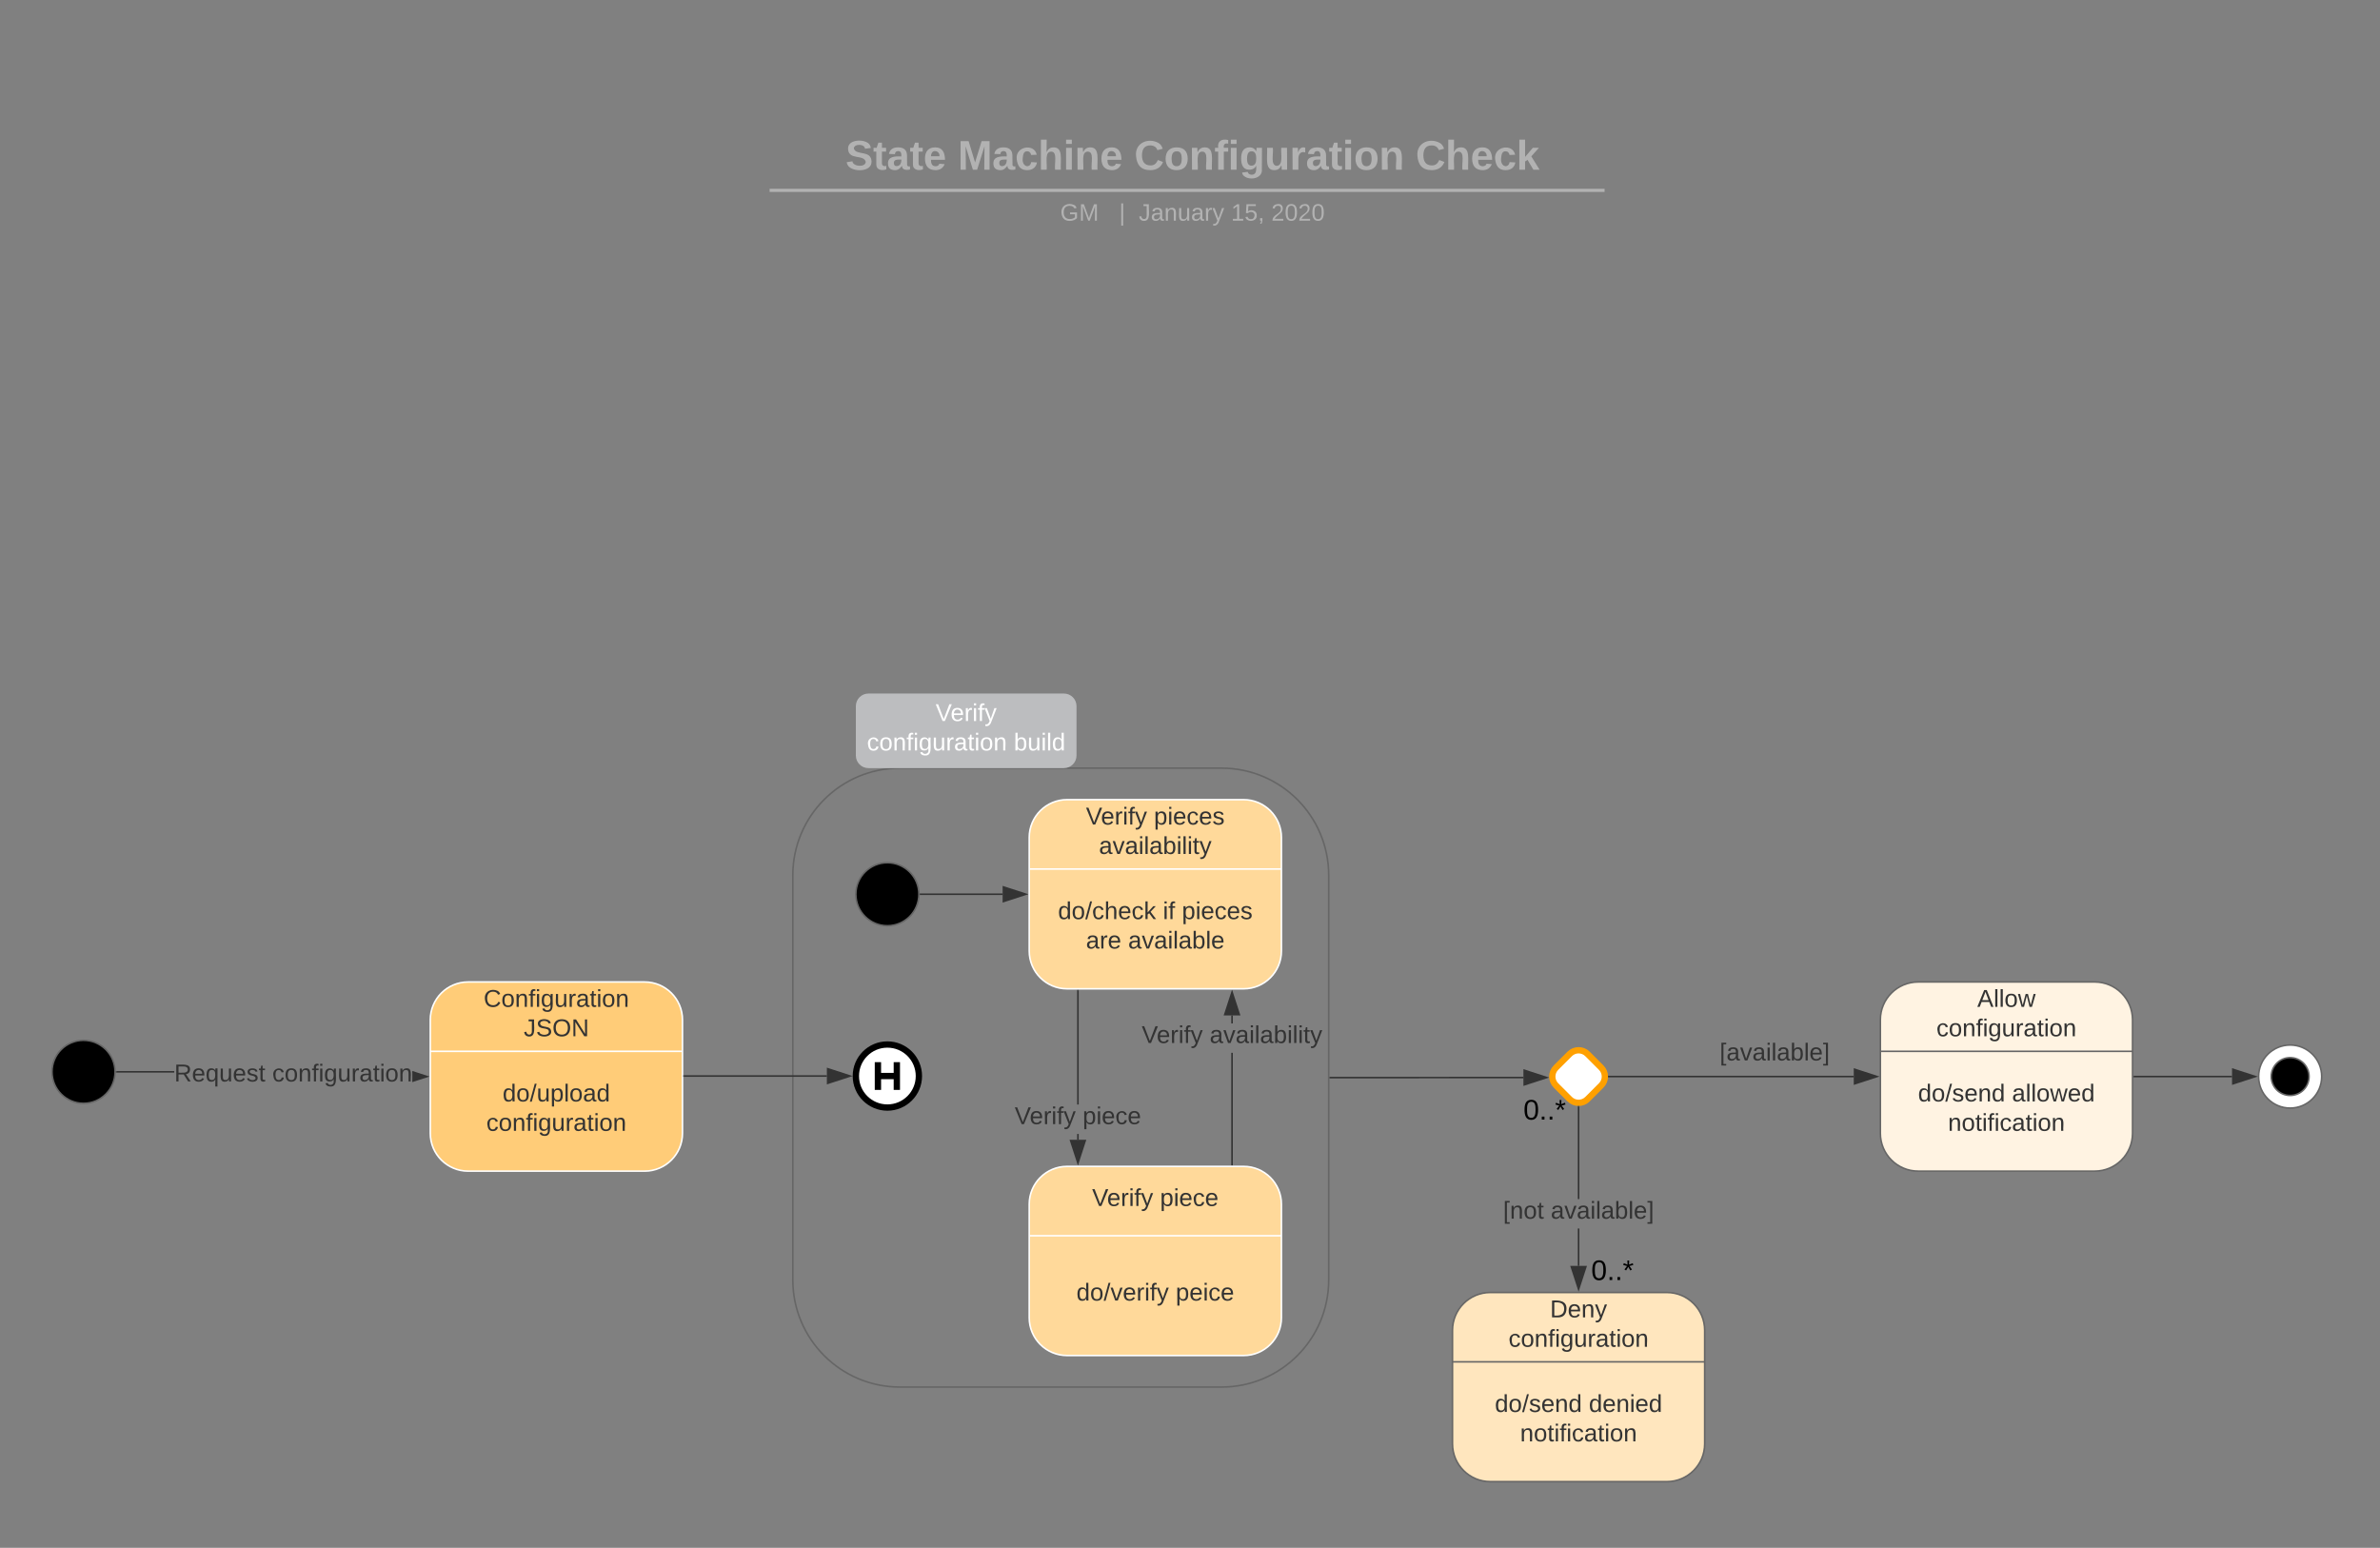 <svg xmlns="http://www.w3.org/2000/svg" xmlns:xlink="http://www.w3.org/1999/xlink" xmlns:lucid="lucid" width="1510" height="982"><rect width="100%" height="100%" fill="#808080" stroke="none"/><g transform="translate(-127 0)" lucid:page-tab-id="0_0"><path d="M424 623c-13.25 0-24 10.75-24 24v72c0 13.25 10.75 24 24 24h112c13.25 0 24-10.75 24-24v-72c0-13.25-10.75-24-24-24z" stroke="#fff" fill="#ffcc78"/><path d="M400 667h160" stroke="#fff" fill="none"/><use xlink:href="#a" transform="matrix(1,0,0,1,432,623) translate(1.852 15.778)"/><use xlink:href="#b" transform="matrix(1,0,0,1,432,623) translate(27.281 34.444)"/><use xlink:href="#c" transform="matrix(1,0,0,1,416,683) translate(29.886 15.778)"/><use xlink:href="#d" transform="matrix(1,0,0,1,416,683) translate(19.559 34.444)"/><path d="M710 567.33c0 11.05-8.95 20-20 20s-20-8.95-20-20c0-11.04 8.95-20 20-20s20 8.96 20 20z" stroke="#666"/><path d="M711 567.33h52.12" stroke="#333" fill="none"/><path d="M711 567.83h-.56l.06-.47-.02-.53h.53z" fill="#333"/><path d="M777.88 567.33l-14.26 4.64v-9.27z" stroke="#333" fill="#333"/><path d="M698 487.33c-37.56 0-68 30.45-68 68V812c0 37.56 30.44 68 68 68h204c37.56 0 68-30.44 68-68V555.33c0-37.55-30.44-68-68-68z" stroke="#666" fill-opacity="0"/><path d="M670 448c0-4.42 3.58-8 8-8h124c4.42 0 8 3.58 8 8v31.33c0 4.42-3.58 8-8 8H678c-4.42 0-8-3.58-8-8z" stroke="#000" stroke-opacity="0" fill="#bcbdbf"/><use xlink:href="#e" transform="matrix(1,0,0,1,675,445) translate(45.599 12.444)"/><use xlink:href="#f" transform="matrix(1,0,0,1,675,445) translate(2.022 31.111)"/><use xlink:href="#g" transform="matrix(1,0,0,1,675,445) translate(95.225 31.111)"/><path d="M561 682.67h90.6" stroke="#333" fill="none"/><path d="M561 683.17h-.5v-1h.5z" fill="#333"/><path d="M666.38 682.67l-14.27 4.63v-9.27z" stroke="#333" fill="#333"/><path d="M1600 683c0 11.05-8.95 20-20 20s-20-8.95-20-20 8.95-20 20-20 20 8.95 20 20z" stroke="#666" fill="#fff"/><path d="M1592 683c0 6.63-5.37 12-12 12s-12-5.37-12-12 5.37-12 12-12 12 5.37 12 12zM200 680c0 11.05-8.95 20-20 20s-20-8.95-20-20 8.95-20 20-20 20 8.95 20 20z" stroke="#666"/><path d="M201 680.5v-1h36.55v1z" fill="#333"/><path d="M201 680.5h-.56l.06-.48-.02-.52h.53zM397.88 683l-9.27 3v-6z" fill="#333"/><path d="M399.5 683l-10.9 3.54v-1.05l7.66-2.5-7.65-2.5v-1.04z" fill="#333"/><use xlink:href="#h" transform="matrix(1,0,0,1,237.551,673.667) translate(0 12.444)"/><use xlink:href="#d" transform="matrix(1,0,0,1,237.551,673.667) translate(62.179 12.444)"/><path d="M1344 623c-13.25 0-24 10.75-24 24v72c0 13.25 10.75 24 24 24h112c13.25 0 24-10.75 24-24v-72c0-13.25-10.75-24-24-24z" stroke="#666" fill="#fff3e2"/><path d="M1320 667h160" stroke="#666" fill="none"/><use xlink:href="#i" transform="matrix(1,0,0,1,1352,623) translate(29.485 15.778)"/><use xlink:href="#d" transform="matrix(1,0,0,1,1352,623) translate(3.559 34.444)"/><use xlink:href="#j" transform="matrix(1,0,0,1,1336,683) translate(7.892 15.778)"/><use xlink:href="#k" transform="matrix(1,0,0,1,1336,683) translate(67.522 15.778)"/><use xlink:href="#l" transform="matrix(1,0,0,1,1336,683) translate(26.904 34.444)"/><path d="M1072.54 820c-13.25 0-24 10.75-24 24v72c0 13.25 10.75 24 24 24h112c13.26 0 24-10.75 24-24v-72c0-13.25-10.74-24-24-24z" stroke="#666" fill="#ffe6be"/><path d="M1048.54 864h160" stroke="#666" fill="none"/><use xlink:href="#m" transform="matrix(1,0,0,1,1080.542,820) translate(29.873 15.778)"/><use xlink:href="#d" transform="matrix(1,0,0,1,1080.542,820) translate(3.559 34.444)"/><use xlink:href="#j" transform="matrix(1,0,0,1,1064.542,880) translate(10.873 15.778)"/><use xlink:href="#n" transform="matrix(1,0,0,1,1064.542,880) translate(70.503 15.778)"/><use xlink:href="#l" transform="matrix(1,0,0,1,1064.542,880) translate(26.904 34.444)"/><path d="M1093.54 684.13l-122.54.04v-1l122.54-.04zM971 684.17h-.5v-1h.5zM1108.3 683.62l-14.26 4.64V679z" fill="#333"/><path d="M1109.92 683.62l-16.38 5.33V678.3zm-15.38 3.95l12.14-3.95-12.15-3.94z" fill="#333"/><path d="M1122.88 668.66c3.13-3.13 8.2-3.13 11.32 0l8.68 8.68c3.13 3.13 3.13 8.2 0 11.32l-8.68 8.68c-3.13 3.13-8.2 3.13-11.32 0l-8.68-8.68c-3.13-3.13-3.13-8.2 0-11.32z" stroke="#ffa000" stroke-width="4" fill="#fff"/><path d="M1129.04 803.12h-1V779.4h1zm0-42.4h-1V702.2h1z" fill="#333"/><path d="M1129.04 702.22h-1v-.58l.5.06.5-.06zM1128.54 817.88l-4.63-14.26h9.28z" fill="#333"/><path d="M1128.54 819.5l-5.32-16.38h10.65zm-3.95-15.38l3.94 12.14 3.95-12.14z" fill="#333"/><use xlink:href="#o" transform="matrix(1,0,0,1,1080.644,760.728) translate(0 12.444)"/><use xlink:href="#p" transform="matrix(1,0,0,1,1080.644,760.728) translate(30.247 12.444)"/><use xlink:href="#q" transform="matrix(1,0,0,1,1093.542,695.903) translate(0 14.4)"/><use xlink:href="#q" transform="matrix(1,0,0,1,1136.542,797.7) translate(0 14.4)"/><path d="M1147.75 683h155.37" stroke="#333" fill="none"/><path d="M1147.76 683.5h-.58l.07-.5-.07-.5h.58z" fill="#333"/><path d="M1317.88 683l-14.26 4.64v-9.28z" stroke="#333" fill="#333"/><use xlink:href="#r" transform="matrix(1,0,0,1,1218.032,660.333) translate(0 12.444)"/><path d="M1481 683h62.12" stroke="#333" fill="none"/><path d="M1481 683.5h-.5v-1h.5z" fill="#333"/><path d="M1557.88 683l-14.26 4.64v-9.28z" stroke="#333" fill="#333"/><path d="M909.18 739h-1v-71.06h1zm0-89.72h-1v-5.06h1zM909.18 739.5h-1v-.5h1zM913.3 643.72h-9.26l4.64-14.27z" fill="#333"/><path d="M914 644.22h-10.65l5.33-16.4zm-9.27-1h7.9l-3.95-12.15z" fill="#333"/><use xlink:href="#s" transform="matrix(1,0,0,1,851.36,649.275) translate(0 12.444)"/><use xlink:href="#t" transform="matrix(1,0,0,1,851.36,649.275) translate(43.123 12.444)"/><path d="M811.4 723.12h-1v-3.7h1zm0-22.38h-1v-72.4h1z" fill="#333"/><path d="M811.4 628.35h-1v-.52h1zM810.9 737.88l-4.64-14.26h9.27z" fill="#333"/><path d="M810.9 739.5l-5.33-16.38h10.65zm-3.95-15.38l3.94 12.14 3.94-12.14z" fill="#333"/><use xlink:href="#s" transform="matrix(1,0,0,1,770.774,700.74) translate(0 12.444)"/><use xlink:href="#u" transform="matrix(1,0,0,1,770.774,700.74) translate(43.123 12.444)"/><path d="M710 682.67c0 11.04-8.95 20-20 20s-20-8.96-20-20c0-11.05 8.95-20 20-20s20 8.95 20 20z" stroke="#000" stroke-width="4" fill="#fff"/><path d="M684 673.87v17.6m12 0v-17.6m-12 8.8h12" stroke="#000" stroke-width="4" fill="none"/><path d="M804 740c-13.25 0-24 10.75-24 24v72c0 13.25 10.75 24 24 24h112c13.25 0 24-10.75 24-24v-72c0-13.25-10.75-24-24-24z" stroke="#fff" fill="#ffd99a"/><path d="M780 784h160" stroke="#fff" fill="none"/><g><use xlink:href="#s" transform="matrix(1,0,0,1,812,740) translate(7.88 25.111)"/><use xlink:href="#u" transform="matrix(1,0,0,1,812,740) translate(51.003 25.111)"/></g><g><use xlink:href="#v" transform="matrix(1,0,0,1,796,800) translate(13.941 25.111)"/><use xlink:href="#w" transform="matrix(1,0,0,1,796,800) translate(76.941 25.111)"/></g><path d="M804 507.33c-13.25 0-24 10.75-24 24v72c0 13.26 10.75 24 24 24h112c13.25 0 24-10.74 24-24v-72c0-13.25-10.75-24-24-24z" stroke="#fff" fill="#ffd99a"/><path d="M780 551.33h160" stroke="#fff" fill="none"/><g><use xlink:href="#s" transform="matrix(1,0,0,1,812,507.333) translate(3.991 15.778)"/><use xlink:href="#x" transform="matrix(1,0,0,1,812,507.333) translate(47.114 15.778)"/><use xlink:href="#t" transform="matrix(1,0,0,1,812,507.333) translate(12.244 34.444)"/></g><g><use xlink:href="#y" transform="matrix(1,0,0,1,796,567.333) translate(2.253 15.778)"/><use xlink:href="#z" transform="matrix(1,0,0,1,796,567.333) translate(68.796 15.778)"/><use xlink:href="#x" transform="matrix(1,0,0,1,796,567.333) translate(80.852 15.778)"/><use xlink:href="#A" transform="matrix(1,0,0,1,796,567.333) translate(20.012 34.444)"/><use xlink:href="#B" transform="matrix(1,0,0,1,796,567.333) translate(46.759 34.444)"/></g><path d="M611.76 88c0-4.42 3.58-8 8-8h520.78c4.42 0 8 3.58 8 8v26.15c0 4.4-3.58 8-8 8H619.76c-4.42 0-8-3.6-8-8z" stroke="#000" stroke-opacity="0" stroke-width="2" fill="#fff" fill-opacity="0"/><g><use xlink:href="#C" transform="matrix(1,0,0,1,615.76,84) translate(47.689 23.658)"/><use xlink:href="#D" transform="matrix(1,0,0,1,615.76,84) translate(118.926 23.658)"/><use xlink:href="#E" transform="matrix(1,0,0,1,615.76,84) translate(230.88 23.658)"/><use xlink:href="#F" transform="matrix(1,0,0,1,615.76,84) translate(409.41 23.658)"/></g><path d="M619.27 120.77h521.76M619.3 120.77h-4.03M1141 120.77h4.03" stroke="#b2b2b2" stroke-width="2" fill="none"/><path d="M611.3 129.07c0-4.4 3.6-8 8-8h521.4c4.4 0 8 3.6 8 8v4c0 4.42-3.6 8-8 8H619.3c-4.4 0-8-3.58-8-8z" stroke="#000" stroke-opacity="0" stroke-width="2" fill="#fff" fill-opacity="0"/><g><use xlink:href="#G" transform="matrix(1,0,0,1,615.308,125.073) translate(184.372 14.917)"/><use xlink:href="#H" transform="matrix(1,0,0,1,615.308,125.073) translate(221.72 14.917)"/><use xlink:href="#I" transform="matrix(1,0,0,1,615.308,125.073) translate(234.17 14.917)"/><use xlink:href="#J" transform="matrix(1,0,0,1,615.308,125.073) translate(292.763 14.917)"/><use xlink:href="#K" transform="matrix(1,0,0,1,615.308,125.073) translate(318.257 14.917)"/></g><defs><path fill="#333" d="M212-179c-10-28-35-45-73-45-59 0-87 40-87 99 0 60 29 101 89 101 43 0 62-24 78-52l27 14C228-24 195 4 139 4 59 4 22-46 18-125c-6-104 99-153 187-111 19 9 31 26 39 46" id="L"/><path fill="#333" d="M100-194c62-1 85 37 85 99 1 63-27 99-86 99S16-35 15-95c0-66 28-99 85-99zM99-20c44 1 53-31 53-75 0-43-8-75-51-75s-53 32-53 75 10 74 51 75" id="M"/><path fill="#333" d="M117-194c89-4 53 116 60 194h-32v-121c0-31-8-49-39-48C34-167 62-67 57 0H25l-1-190h30c1 10-1 24 2 32 11-22 29-35 61-36" id="N"/><path fill="#333" d="M101-234c-31-9-42 10-38 44h38v23H63V0H32v-167H5v-23h27c-7-52 17-82 69-68v24" id="O"/><path fill="#333" d="M24-231v-30h32v30H24zM24 0v-190h32V0H24" id="P"/><path fill="#333" d="M177-190C167-65 218 103 67 71c-23-6-38-20-44-43l32-5c15 47 100 32 89-28v-30C133-14 115 1 83 1 29 1 15-40 15-95c0-56 16-97 71-98 29-1 48 16 59 35 1-10 0-23 2-32h30zM94-22c36 0 50-32 50-73 0-42-14-75-50-75-39 0-46 34-46 75s6 73 46 73" id="Q"/><path fill="#333" d="M84 4C-5 8 30-112 23-190h32v120c0 31 7 50 39 49 72-2 45-101 50-169h31l1 190h-30c-1-10 1-25-2-33-11 22-28 36-60 37" id="R"/><path fill="#333" d="M114-163C36-179 61-72 57 0H25l-1-190h30c1 12-1 29 2 39 6-27 23-49 58-41v29" id="S"/><path fill="#333" d="M141-36C126-15 110 5 73 4 37 3 15-17 15-53c-1-64 63-63 125-63 3-35-9-54-41-54-24 1-41 7-42 31l-33-3c5-37 33-52 76-52 45 0 72 20 72 64v82c-1 20 7 32 28 27v20c-31 9-61-2-59-35zM48-53c0 20 12 33 32 33 41-3 63-29 60-74-43 2-92-5-92 41" id="T"/><path fill="#333" d="M59-47c-2 24 18 29 38 22v24C64 9 27 4 27-40v-127H5v-23h24l9-43h21v43h35v23H59v120" id="U"/><g id="a"><use transform="matrix(0.043,0,0,0.043,0,0)" xlink:href="#L"/><use transform="matrix(0.043,0,0,0.043,11.191,0)" xlink:href="#M"/><use transform="matrix(0.043,0,0,0.043,19.833,0)" xlink:href="#N"/><use transform="matrix(0.043,0,0,0.043,28.475,0)" xlink:href="#O"/><use transform="matrix(0.043,0,0,0.043,32.796,0)" xlink:href="#P"/><use transform="matrix(0.043,0,0,0.043,36.21,0)" xlink:href="#Q"/><use transform="matrix(0.043,0,0,0.043,44.852,0)" xlink:href="#R"/><use transform="matrix(0.043,0,0,0.043,53.494,0)" xlink:href="#S"/><use transform="matrix(0.043,0,0,0.043,58.636,0)" xlink:href="#T"/><use transform="matrix(0.043,0,0,0.043,67.278,0)" xlink:href="#U"/><use transform="matrix(0.043,0,0,0.043,71.599,0)" xlink:href="#P"/><use transform="matrix(0.043,0,0,0.043,75.012,0)" xlink:href="#M"/><use transform="matrix(0.043,0,0,0.043,83.654,0)" xlink:href="#N"/></g><path fill="#333" d="M153-248C145-148 188 4 80 4 36 3 13-21 6-62l32-5c4 25 16 42 43 43 27 0 39-20 39-49v-147H72v-28h81" id="V"/><path fill="#333" d="M185-189c-5-48-123-54-124 2 14 75 158 14 163 119 3 78-121 87-175 55-17-10-28-26-33-46l33-7c5 56 141 63 141-1 0-78-155-14-162-118-5-82 145-84 179-34 5 7 8 16 11 25" id="W"/><path fill="#333" d="M140-251c81 0 123 46 123 126C263-46 219 4 140 4 59 4 17-45 17-125s42-126 123-126zm0 227c63 0 89-41 89-101s-29-99-89-99c-61 0-89 39-89 99S79-25 140-24" id="X"/><path fill="#333" d="M190 0L58-211 59 0H30v-248h39L202-35l-2-213h31V0h-41" id="Y"/><g id="b"><use transform="matrix(0.043,0,0,0.043,0,0)" xlink:href="#V"/><use transform="matrix(0.043,0,0,0.043,7.778,0)" xlink:href="#W"/><use transform="matrix(0.043,0,0,0.043,18.148,0)" xlink:href="#X"/><use transform="matrix(0.043,0,0,0.043,30.247,0)" xlink:href="#Y"/></g><path fill="#333" d="M85-194c31 0 48 13 60 33l-1-100h32l1 261h-30c-2-10 0-23-3-31C134-8 116 4 85 4 32 4 16-35 15-94c0-66 23-100 70-100zm9 24c-40 0-46 34-46 75 0 40 6 74 45 74 42 0 51-32 51-76 0-42-9-74-50-73" id="Z"/><path fill="#333" d="M0 4l72-265h28L28 4H0" id="aa"/><path fill="#333" d="M115-194c55 1 70 41 70 98S169 2 115 4C84 4 66-9 55-30l1 105H24l-1-265h31l2 30c10-21 28-34 59-34zm-8 174c40 0 45-34 45-75s-6-73-45-74c-42 0-51 32-51 76 0 43 10 73 51 73" id="ab"/><path fill="#333" d="M24 0v-261h32V0H24" id="ac"/><g id="c"><use transform="matrix(0.043,0,0,0.043,0,0)" xlink:href="#Z"/><use transform="matrix(0.043,0,0,0.043,8.642,0)" xlink:href="#M"/><use transform="matrix(0.043,0,0,0.043,17.284,0)" xlink:href="#aa"/><use transform="matrix(0.043,0,0,0.043,21.605,0)" xlink:href="#R"/><use transform="matrix(0.043,0,0,0.043,30.247,0)" xlink:href="#ab"/><use transform="matrix(0.043,0,0,0.043,38.889,0)" xlink:href="#ac"/><use transform="matrix(0.043,0,0,0.043,42.302,0)" xlink:href="#M"/><use transform="matrix(0.043,0,0,0.043,50.944,0)" xlink:href="#T"/><use transform="matrix(0.043,0,0,0.043,59.586,0)" xlink:href="#Z"/></g><path fill="#333" d="M96-169c-40 0-48 33-48 73s9 75 48 75c24 0 41-14 43-38l32 2c-6 37-31 61-74 61-59 0-76-41-82-99-10-93 101-131 147-64 4 7 5 14 7 22l-32 3c-4-21-16-35-41-35" id="ad"/><g id="d"><use transform="matrix(0.043,0,0,0.043,0,0)" xlink:href="#ad"/><use transform="matrix(0.043,0,0,0.043,7.778,0)" xlink:href="#M"/><use transform="matrix(0.043,0,0,0.043,16.42,0)" xlink:href="#N"/><use transform="matrix(0.043,0,0,0.043,25.062,0)" xlink:href="#O"/><use transform="matrix(0.043,0,0,0.043,29.383,0)" xlink:href="#P"/><use transform="matrix(0.043,0,0,0.043,32.796,0)" xlink:href="#Q"/><use transform="matrix(0.043,0,0,0.043,41.438,0)" xlink:href="#R"/><use transform="matrix(0.043,0,0,0.043,50.08,0)" xlink:href="#S"/><use transform="matrix(0.043,0,0,0.043,55.222,0)" xlink:href="#T"/><use transform="matrix(0.043,0,0,0.043,63.864,0)" xlink:href="#U"/><use transform="matrix(0.043,0,0,0.043,68.185,0)" xlink:href="#P"/><use transform="matrix(0.043,0,0,0.043,71.599,0)" xlink:href="#M"/><use transform="matrix(0.043,0,0,0.043,80.241,0)" xlink:href="#N"/></g><path fill="#fff" d="M137 0h-34L2-248h35l83 218 83-218h36" id="ae"/><path fill="#fff" d="M100-194c63 0 86 42 84 106H49c0 40 14 67 53 68 26 1 43-12 49-29l28 8c-11 28-37 45-77 45C44 4 14-33 15-96c1-61 26-98 85-98zm52 81c6-60-76-77-97-28-3 7-6 17-6 28h103" id="af"/><path fill="#fff" d="M114-163C36-179 61-72 57 0H25l-1-190h30c1 12-1 29 2 39 6-27 23-49 58-41v29" id="ag"/><path fill="#fff" d="M24-231v-30h32v30H24zM24 0v-190h32V0H24" id="ah"/><path fill="#fff" d="M101-234c-31-9-42 10-38 44h38v23H63V0H32v-167H5v-23h27c-7-52 17-82 69-68v24" id="ai"/><path fill="#fff" d="M179-190L93 31C79 59 56 82 12 73V49c39 6 53-20 64-50L1-190h34L92-34l54-156h33" id="aj"/><g id="e"><use transform="matrix(0.043,0,0,0.043,0,0)" xlink:href="#ae"/><use transform="matrix(0.043,0,0,0.043,9.506,0)" xlink:href="#af"/><use transform="matrix(0.043,0,0,0.043,18.148,0)" xlink:href="#ag"/><use transform="matrix(0.043,0,0,0.043,23.29,0)" xlink:href="#ah"/><use transform="matrix(0.043,0,0,0.043,26.704,0)" xlink:href="#ai"/><use transform="matrix(0.043,0,0,0.043,31.025,0)" xlink:href="#aj"/></g><path fill="#fff" d="M96-169c-40 0-48 33-48 73s9 75 48 75c24 0 41-14 43-38l32 2c-6 37-31 61-74 61-59 0-76-41-82-99-10-93 101-131 147-64 4 7 5 14 7 22l-32 3c-4-21-16-35-41-35" id="ak"/><path fill="#fff" d="M100-194c62-1 85 37 85 99 1 63-27 99-86 99S16-35 15-95c0-66 28-99 85-99zM99-20c44 1 53-31 53-75 0-43-8-75-51-75s-53 32-53 75 10 74 51 75" id="al"/><path fill="#fff" d="M117-194c89-4 53 116 60 194h-32v-121c0-31-8-49-39-48C34-167 62-67 57 0H25l-1-190h30c1 10-1 24 2 32 11-22 29-35 61-36" id="am"/><path fill="#fff" d="M177-190C167-65 218 103 67 71c-23-6-38-20-44-43l32-5c15 47 100 32 89-28v-30C133-14 115 1 83 1 29 1 15-40 15-95c0-56 16-97 71-98 29-1 48 16 59 35 1-10 0-23 2-32h30zM94-22c36 0 50-32 50-73 0-42-14-75-50-75-39 0-46 34-46 75s6 73 46 73" id="an"/><path fill="#fff" d="M84 4C-5 8 30-112 23-190h32v120c0 31 7 50 39 49 72-2 45-101 50-169h31l1 190h-30c-1-10 1-25-2-33-11 22-28 36-60 37" id="ao"/><path fill="#fff" d="M141-36C126-15 110 5 73 4 37 3 15-17 15-53c-1-64 63-63 125-63 3-35-9-54-41-54-24 1-41 7-42 31l-33-3c5-37 33-52 76-52 45 0 72 20 72 64v82c-1 20 7 32 28 27v20c-31 9-61-2-59-35zM48-53c0 20 12 33 32 33 41-3 63-29 60-74-43 2-92-5-92 41" id="ap"/><path fill="#fff" d="M59-47c-2 24 18 29 38 22v24C64 9 27 4 27-40v-127H5v-23h24l9-43h21v43h35v23H59v120" id="aq"/><g id="f"><use transform="matrix(0.043,0,0,0.043,0,0)" xlink:href="#ak"/><use transform="matrix(0.043,0,0,0.043,7.778,0)" xlink:href="#al"/><use transform="matrix(0.043,0,0,0.043,16.42,0)" xlink:href="#am"/><use transform="matrix(0.043,0,0,0.043,25.062,0)" xlink:href="#ai"/><use transform="matrix(0.043,0,0,0.043,29.383,0)" xlink:href="#ah"/><use transform="matrix(0.043,0,0,0.043,32.796,0)" xlink:href="#an"/><use transform="matrix(0.043,0,0,0.043,41.438,0)" xlink:href="#ao"/><use transform="matrix(0.043,0,0,0.043,50.08,0)" xlink:href="#ag"/><use transform="matrix(0.043,0,0,0.043,55.222,0)" xlink:href="#ap"/><use transform="matrix(0.043,0,0,0.043,63.864,0)" xlink:href="#aq"/><use transform="matrix(0.043,0,0,0.043,68.185,0)" xlink:href="#ah"/><use transform="matrix(0.043,0,0,0.043,71.599,0)" xlink:href="#al"/><use transform="matrix(0.043,0,0,0.043,80.241,0)" xlink:href="#am"/></g><path fill="#fff" d="M115-194c53 0 69 39 70 98 0 66-23 100-70 100C84 3 66-7 56-30L54 0H23l1-261h32v101c10-23 28-34 59-34zm-8 174c40 0 45-34 45-75 0-40-5-75-45-74-42 0-51 32-51 76 0 43 10 73 51 73" id="ar"/><path fill="#fff" d="M24 0v-261h32V0H24" id="as"/><path fill="#fff" d="M85-194c31 0 48 13 60 33l-1-100h32l1 261h-30c-2-10 0-23-3-31C134-8 116 4 85 4 32 4 16-35 15-94c0-66 23-100 70-100zm9 24c-40 0-46 34-46 75 0 40 6 74 45 74 42 0 51-32 51-76 0-42-9-74-50-73" id="at"/><g id="g"><use transform="matrix(0.043,0,0,0.043,0,0)" xlink:href="#ar"/><use transform="matrix(0.043,0,0,0.043,8.642,0)" xlink:href="#ao"/><use transform="matrix(0.043,0,0,0.043,17.284,0)" xlink:href="#ah"/><use transform="matrix(0.043,0,0,0.043,20.698,0)" xlink:href="#as"/><use transform="matrix(0.043,0,0,0.043,24.111,0)" xlink:href="#at"/></g><path fill="#333" d="M233-177c-1 41-23 64-60 70L243 0h-38l-65-103H63V0H30v-248c88 3 205-21 203 71zM63-129c60-2 137 13 137-47 0-61-80-42-137-45v92" id="au"/><path fill="#333" d="M100-194c63 0 86 42 84 106H49c0 40 14 67 53 68 26 1 43-12 49-29l28 8c-11 28-37 45-77 45C44 4 14-33 15-96c1-61 26-98 85-98zm52 81c6-60-76-77-97-28-3 7-6 17-6 28h103" id="av"/><path fill="#333" d="M145-31C134-9 116 4 85 4 32 4 16-35 15-94c0-59 17-99 70-100 32-1 48 14 60 33 0-11-1-24 2-32h30l-1 268h-32zM93-21c41 0 51-33 51-76s-8-73-50-73c-40 0-46 35-46 75s5 74 45 74" id="aw"/><path fill="#333" d="M135-143c-3-34-86-38-87 0 15 53 115 12 119 90S17 21 10-45l28-5c4 36 97 45 98 0-10-56-113-15-118-90-4-57 82-63 122-42 12 7 21 19 24 35" id="ax"/><g id="h"><use transform="matrix(0.043,0,0,0.043,0,0)" xlink:href="#au"/><use transform="matrix(0.043,0,0,0.043,11.191,0)" xlink:href="#av"/><use transform="matrix(0.043,0,0,0.043,19.833,0)" xlink:href="#aw"/><use transform="matrix(0.043,0,0,0.043,28.475,0)" xlink:href="#R"/><use transform="matrix(0.043,0,0,0.043,37.117,0)" xlink:href="#av"/><use transform="matrix(0.043,0,0,0.043,45.759,0)" xlink:href="#ax"/><use transform="matrix(0.043,0,0,0.043,53.537,0)" xlink:href="#U"/></g><path fill="#333" d="M205 0l-28-72H64L36 0H1l101-248h38L239 0h-34zm-38-99l-47-123c-12 45-31 82-46 123h93" id="ay"/><path fill="#333" d="M206 0h-36l-40-164L89 0H53L-1-190h32L70-26l43-164h34l41 164 42-164h31" id="az"/><g id="i"><use transform="matrix(0.043,0,0,0.043,0,0)" xlink:href="#ay"/><use transform="matrix(0.043,0,0,0.043,10.37,0)" xlink:href="#ac"/><use transform="matrix(0.043,0,0,0.043,13.784,0)" xlink:href="#ac"/><use transform="matrix(0.043,0,0,0.043,17.198,0)" xlink:href="#M"/><use transform="matrix(0.043,0,0,0.043,25.84,0)" xlink:href="#az"/></g><g id="j"><use transform="matrix(0.043,0,0,0.043,0,0)" xlink:href="#Z"/><use transform="matrix(0.043,0,0,0.043,8.642,0)" xlink:href="#M"/><use transform="matrix(0.043,0,0,0.043,17.284,0)" xlink:href="#aa"/><use transform="matrix(0.043,0,0,0.043,21.605,0)" xlink:href="#ax"/><use transform="matrix(0.043,0,0,0.043,29.383,0)" xlink:href="#av"/><use transform="matrix(0.043,0,0,0.043,38.025,0)" xlink:href="#N"/><use transform="matrix(0.043,0,0,0.043,46.667,0)" xlink:href="#Z"/></g><g id="k"><use transform="matrix(0.043,0,0,0.043,0,0)" xlink:href="#T"/><use transform="matrix(0.043,0,0,0.043,8.642,0)" xlink:href="#ac"/><use transform="matrix(0.043,0,0,0.043,12.056,0)" xlink:href="#ac"/><use transform="matrix(0.043,0,0,0.043,15.469,0)" xlink:href="#M"/><use transform="matrix(0.043,0,0,0.043,24.111,0)" xlink:href="#az"/><use transform="matrix(0.043,0,0,0.043,35.302,0)" xlink:href="#av"/><use transform="matrix(0.043,0,0,0.043,43.944,0)" xlink:href="#Z"/></g><g id="l"><use transform="matrix(0.043,0,0,0.043,0,0)" xlink:href="#N"/><use transform="matrix(0.043,0,0,0.043,8.642,0)" xlink:href="#M"/><use transform="matrix(0.043,0,0,0.043,17.284,0)" xlink:href="#U"/><use transform="matrix(0.043,0,0,0.043,21.605,0)" xlink:href="#P"/><use transform="matrix(0.043,0,0,0.043,25.019,0)" xlink:href="#O"/><use transform="matrix(0.043,0,0,0.043,29.34,0)" xlink:href="#P"/><use transform="matrix(0.043,0,0,0.043,32.753,0)" xlink:href="#ad"/><use transform="matrix(0.043,0,0,0.043,40.531,0)" xlink:href="#T"/><use transform="matrix(0.043,0,0,0.043,49.173,0)" xlink:href="#U"/><use transform="matrix(0.043,0,0,0.043,53.494,0)" xlink:href="#P"/><use transform="matrix(0.043,0,0,0.043,56.907,0)" xlink:href="#M"/><use transform="matrix(0.043,0,0,0.043,65.549,0)" xlink:href="#N"/></g><path fill="#333" d="M30-248c118-7 216 8 213 122C240-48 200 0 122 0H30v-248zM63-27c89 8 146-16 146-99s-60-101-146-95v194" id="aA"/><path fill="#333" d="M179-190L93 31C79 59 56 82 12 73V49c39 6 53-20 64-50L1-190h34L92-34l54-156h33" id="aB"/><g id="m"><use transform="matrix(0.043,0,0,0.043,0,0)" xlink:href="#aA"/><use transform="matrix(0.043,0,0,0.043,11.191,0)" xlink:href="#av"/><use transform="matrix(0.043,0,0,0.043,19.833,0)" xlink:href="#N"/><use transform="matrix(0.043,0,0,0.043,28.475,0)" xlink:href="#aB"/></g><g id="n"><use transform="matrix(0.043,0,0,0.043,0,0)" xlink:href="#Z"/><use transform="matrix(0.043,0,0,0.043,8.642,0)" xlink:href="#av"/><use transform="matrix(0.043,0,0,0.043,17.284,0)" xlink:href="#N"/><use transform="matrix(0.043,0,0,0.043,25.926,0)" xlink:href="#P"/><use transform="matrix(0.043,0,0,0.043,29.34,0)" xlink:href="#av"/><use transform="matrix(0.043,0,0,0.043,37.981,0)" xlink:href="#Z"/></g><path fill="#333" d="M26 75v-336h71v23H56V52h41v23H26" id="aC"/><g id="o"><use transform="matrix(0.043,0,0,0.043,0,0)" xlink:href="#aC"/><use transform="matrix(0.043,0,0,0.043,4.321,0)" xlink:href="#N"/><use transform="matrix(0.043,0,0,0.043,12.963,0)" xlink:href="#M"/><use transform="matrix(0.043,0,0,0.043,21.605,0)" xlink:href="#U"/></g><path fill="#333" d="M108 0H70L1-190h34L89-25l56-165h34" id="aD"/><path fill="#333" d="M115-194c53 0 69 39 70 98 0 66-23 100-70 100C84 3 66-7 56-30L54 0H23l1-261h32v101c10-23 28-34 59-34zm-8 174c40 0 45-34 45-75 0-40-5-75-45-74-42 0-51 32-51 76 0 43 10 73 51 73" id="aE"/><path fill="#333" d="M3 75V52h41v-290H3v-23h71V75H3" id="aF"/><g id="p"><use transform="matrix(0.043,0,0,0.043,0,0)" xlink:href="#T"/><use transform="matrix(0.043,0,0,0.043,8.642,0)" xlink:href="#aD"/><use transform="matrix(0.043,0,0,0.043,16.42,0)" xlink:href="#T"/><use transform="matrix(0.043,0,0,0.043,25.062,0)" xlink:href="#P"/><use transform="matrix(0.043,0,0,0.043,28.475,0)" xlink:href="#ac"/><use transform="matrix(0.043,0,0,0.043,31.889,0)" xlink:href="#T"/><use transform="matrix(0.043,0,0,0.043,40.531,0)" xlink:href="#aE"/><use transform="matrix(0.043,0,0,0.043,49.173,0)" xlink:href="#ac"/><use transform="matrix(0.043,0,0,0.043,52.586,0)" xlink:href="#av"/><use transform="matrix(0.043,0,0,0.043,61.228,0)" xlink:href="#aF"/></g><path d="M101-251c68 0 85 55 85 127S166 4 100 4C33 4 14-52 14-124c0-73 17-127 87-127zm-1 229c47 0 54-49 54-102s-4-102-53-102c-51 0-55 48-55 102 0 53 5 102 54 102" id="aG"/><path d="M33 0v-38h34V0H33" id="aH"/><path d="M80-196l47-18 7 23-49 13 32 44-20 13-27-46-27 45-21-12 33-44-49-13 8-23 47 19-2-53h23" id="aI"/><g id="q"><use transform="matrix(0.05,0,0,0.05,0,0)" xlink:href="#aG"/><use transform="matrix(0.05,0,0,0.05,10,0)" xlink:href="#aH"/><use transform="matrix(0.05,0,0,0.05,15,0)" xlink:href="#aH"/><use transform="matrix(0.05,0,0,0.05,20,0)" xlink:href="#aI"/></g><g id="r"><use transform="matrix(0.043,0,0,0.043,0,0)" xlink:href="#aC"/><use transform="matrix(0.043,0,0,0.043,4.321,0)" xlink:href="#T"/><use transform="matrix(0.043,0,0,0.043,12.963,0)" xlink:href="#aD"/><use transform="matrix(0.043,0,0,0.043,20.741,0)" xlink:href="#T"/><use transform="matrix(0.043,0,0,0.043,29.383,0)" xlink:href="#P"/><use transform="matrix(0.043,0,0,0.043,32.796,0)" xlink:href="#ac"/><use transform="matrix(0.043,0,0,0.043,36.21,0)" xlink:href="#T"/><use transform="matrix(0.043,0,0,0.043,44.852,0)" xlink:href="#aE"/><use transform="matrix(0.043,0,0,0.043,53.494,0)" xlink:href="#ac"/><use transform="matrix(0.043,0,0,0.043,56.907,0)" xlink:href="#av"/><use transform="matrix(0.043,0,0,0.043,65.549,0)" xlink:href="#aF"/></g><path fill="#333" d="M137 0h-34L2-248h35l83 218 83-218h36" id="aJ"/><g id="s"><use transform="matrix(0.043,0,0,0.043,0,0)" xlink:href="#aJ"/><use transform="matrix(0.043,0,0,0.043,9.506,0)" xlink:href="#av"/><use transform="matrix(0.043,0,0,0.043,18.148,0)" xlink:href="#S"/><use transform="matrix(0.043,0,0,0.043,23.29,0)" xlink:href="#P"/><use transform="matrix(0.043,0,0,0.043,26.704,0)" xlink:href="#O"/><use transform="matrix(0.043,0,0,0.043,31.025,0)" xlink:href="#aB"/></g><g id="t"><use transform="matrix(0.043,0,0,0.043,0,0)" xlink:href="#T"/><use transform="matrix(0.043,0,0,0.043,8.642,0)" xlink:href="#aD"/><use transform="matrix(0.043,0,0,0.043,16.42,0)" xlink:href="#T"/><use transform="matrix(0.043,0,0,0.043,25.062,0)" xlink:href="#P"/><use transform="matrix(0.043,0,0,0.043,28.475,0)" xlink:href="#ac"/><use transform="matrix(0.043,0,0,0.043,31.889,0)" xlink:href="#T"/><use transform="matrix(0.043,0,0,0.043,40.531,0)" xlink:href="#aE"/><use transform="matrix(0.043,0,0,0.043,49.173,0)" xlink:href="#P"/><use transform="matrix(0.043,0,0,0.043,52.586,0)" xlink:href="#ac"/><use transform="matrix(0.043,0,0,0.043,56,0)" xlink:href="#P"/><use transform="matrix(0.043,0,0,0.043,59.414,0)" xlink:href="#U"/><use transform="matrix(0.043,0,0,0.043,63.735,0)" xlink:href="#aB"/></g><g id="u"><use transform="matrix(0.043,0,0,0.043,0,0)" xlink:href="#ab"/><use transform="matrix(0.043,0,0,0.043,8.642,0)" xlink:href="#P"/><use transform="matrix(0.043,0,0,0.043,12.056,0)" xlink:href="#av"/><use transform="matrix(0.043,0,0,0.043,20.698,0)" xlink:href="#ad"/><use transform="matrix(0.043,0,0,0.043,28.475,0)" xlink:href="#av"/></g><g id="v"><use transform="matrix(0.043,0,0,0.043,0,0)" xlink:href="#Z"/><use transform="matrix(0.043,0,0,0.043,8.642,0)" xlink:href="#M"/><use transform="matrix(0.043,0,0,0.043,17.284,0)" xlink:href="#aa"/><use transform="matrix(0.043,0,0,0.043,21.605,0)" xlink:href="#aD"/><use transform="matrix(0.043,0,0,0.043,29.383,0)" xlink:href="#av"/><use transform="matrix(0.043,0,0,0.043,38.025,0)" xlink:href="#S"/><use transform="matrix(0.043,0,0,0.043,43.167,0)" xlink:href="#P"/><use transform="matrix(0.043,0,0,0.043,46.58,0)" xlink:href="#O"/><use transform="matrix(0.043,0,0,0.043,50.901,0)" xlink:href="#aB"/></g><g id="w"><use transform="matrix(0.043,0,0,0.043,0,0)" xlink:href="#ab"/><use transform="matrix(0.043,0,0,0.043,8.642,0)" xlink:href="#av"/><use transform="matrix(0.043,0,0,0.043,17.284,0)" xlink:href="#P"/><use transform="matrix(0.043,0,0,0.043,20.698,0)" xlink:href="#ad"/><use transform="matrix(0.043,0,0,0.043,28.475,0)" xlink:href="#av"/></g><g id="x"><use transform="matrix(0.043,0,0,0.043,0,0)" xlink:href="#ab"/><use transform="matrix(0.043,0,0,0.043,8.642,0)" xlink:href="#P"/><use transform="matrix(0.043,0,0,0.043,12.056,0)" xlink:href="#av"/><use transform="matrix(0.043,0,0,0.043,20.698,0)" xlink:href="#ad"/><use transform="matrix(0.043,0,0,0.043,28.475,0)" xlink:href="#av"/><use transform="matrix(0.043,0,0,0.043,37.117,0)" xlink:href="#ax"/></g><path fill="#333" d="M106-169C34-169 62-67 57 0H25v-261h32l-1 103c12-21 28-36 61-36 89 0 53 116 60 194h-32v-121c2-32-8-49-39-48" id="aK"/><path fill="#333" d="M143 0L79-87 56-68V0H24v-261h32v163l83-92h37l-77 82L181 0h-38" id="aL"/><g id="y"><use transform="matrix(0.043,0,0,0.043,0,0)" xlink:href="#Z"/><use transform="matrix(0.043,0,0,0.043,8.642,0)" xlink:href="#M"/><use transform="matrix(0.043,0,0,0.043,17.284,0)" xlink:href="#aa"/><use transform="matrix(0.043,0,0,0.043,21.605,0)" xlink:href="#ad"/><use transform="matrix(0.043,0,0,0.043,29.383,0)" xlink:href="#aK"/><use transform="matrix(0.043,0,0,0.043,38.025,0)" xlink:href="#av"/><use transform="matrix(0.043,0,0,0.043,46.667,0)" xlink:href="#ad"/><use transform="matrix(0.043,0,0,0.043,54.444,0)" xlink:href="#aL"/></g><g id="z"><use transform="matrix(0.043,0,0,0.043,0,0)" xlink:href="#P"/><use transform="matrix(0.043,0,0,0.043,3.414,0)" xlink:href="#O"/></g><g id="A"><use transform="matrix(0.043,0,0,0.043,0,0)" xlink:href="#T"/><use transform="matrix(0.043,0,0,0.043,8.642,0)" xlink:href="#S"/><use transform="matrix(0.043,0,0,0.043,13.784,0)" xlink:href="#av"/></g><g id="B"><use transform="matrix(0.043,0,0,0.043,0,0)" xlink:href="#T"/><use transform="matrix(0.043,0,0,0.043,8.642,0)" xlink:href="#aD"/><use transform="matrix(0.043,0,0,0.043,16.42,0)" xlink:href="#T"/><use transform="matrix(0.043,0,0,0.043,25.062,0)" xlink:href="#P"/><use transform="matrix(0.043,0,0,0.043,28.475,0)" xlink:href="#ac"/><use transform="matrix(0.043,0,0,0.043,31.889,0)" xlink:href="#T"/><use transform="matrix(0.043,0,0,0.043,40.531,0)" xlink:href="#aE"/><use transform="matrix(0.043,0,0,0.043,49.173,0)" xlink:href="#ac"/><use transform="matrix(0.043,0,0,0.043,52.586,0)" xlink:href="#av"/></g><path fill="#b2b2b2" d="M169-182c-1-43-94-46-97-3 18 66 151 10 154 114 3 95-165 93-204 36-6-8-10-19-12-30l50-8c3 46 112 56 116 5-17-69-150-10-154-114-4-87 153-88 188-35 5 8 8 18 10 28" id="aM"/><path fill="#b2b2b2" d="M115-3C79 11 28 4 28-45v-112H4v-33h27l15-45h31v45h36v33H77v99c-1 23 16 31 38 25v30" id="aN"/><path fill="#b2b2b2" d="M133-34C117-15 103 5 69 4 32 3 11-16 11-54c-1-60 55-63 116-61 1-26-3-47-28-47-18 1-26 9-28 27l-52-2c7-38 36-58 82-57s74 22 75 68l1 82c-1 14 12 18 25 15v27c-30 8-71 5-69-32zm-48 3c29 0 43-24 42-57-32 0-66-3-65 30 0 17 8 27 23 27" id="aO"/><path fill="#b2b2b2" d="M185-48c-13 30-37 53-82 52C43 2 14-33 14-96s30-98 90-98c62 0 83 45 84 108H66c0 31 8 55 39 56 18 0 30-7 34-22zm-45-69c5-46-57-63-70-21-2 6-4 13-4 21h74" id="aP"/><g id="C"><use transform="matrix(0.073,0,0,0.073,0,0)" xlink:href="#aM"/><use transform="matrix(0.073,0,0,0.073,17.481,0)" xlink:href="#aN"/><use transform="matrix(0.073,0,0,0.073,26.149,0)" xlink:href="#aO"/><use transform="matrix(0.073,0,0,0.073,40.717,0)" xlink:href="#aN"/><use transform="matrix(0.073,0,0,0.073,49.385,0)" xlink:href="#aP"/></g><path fill="#b2b2b2" d="M230 0l2-204L168 0h-37L68-204 70 0H24v-248h70l56 185 57-185h69V0h-46" id="aQ"/><path fill="#b2b2b2" d="M190-63c-7 42-38 67-86 67-59 0-84-38-90-98-12-110 154-137 174-36l-49 2c-2-19-15-32-35-32-30 0-35 28-38 64-6 74 65 87 74 30" id="aR"/><path fill="#b2b2b2" d="M114-157C55-157 80-60 75 0H25v-261h50l-1 109c12-26 28-41 61-42 86-1 58 113 63 194h-50c-7-57 23-157-34-157" id="aS"/><path fill="#b2b2b2" d="M25-224v-37h50v37H25zM25 0v-190h50V0H25" id="aT"/><path fill="#b2b2b2" d="M135-194c87-1 58 113 63 194h-50c-7-57 23-157-34-157-59 0-34 97-39 157H25l-1-190h47c2 12-1 28 3 38 12-26 28-41 61-42" id="aU"/><g id="D"><use transform="matrix(0.073,0,0,0.073,0,0)" xlink:href="#aQ"/><use transform="matrix(0.073,0,0,0.073,21.779,0)" xlink:href="#aO"/><use transform="matrix(0.073,0,0,0.073,36.347,0)" xlink:href="#aR"/><use transform="matrix(0.073,0,0,0.073,50.915,0)" xlink:href="#aS"/><use transform="matrix(0.073,0,0,0.073,66.867,0)" xlink:href="#aT"/><use transform="matrix(0.073,0,0,0.073,74.151,0)" xlink:href="#aU"/><use transform="matrix(0.073,0,0,0.073,90.102,0)" xlink:href="#aP"/></g><path fill="#b2b2b2" d="M67-125c0 53 21 87 73 88 37 1 54-22 65-47l45 17C233-25 199 4 140 4 58 4 20-42 15-125 8-235 124-281 211-232c18 10 29 29 36 50l-46 12c-8-25-30-41-62-41-52 0-71 34-72 86" id="aV"/><path fill="#b2b2b2" d="M110-194c64 0 96 36 96 99 0 64-35 99-97 99-61 0-95-36-95-99 0-62 34-99 96-99zm-1 164c35 0 45-28 45-65 0-40-10-65-43-65-34 0-45 26-45 65 0 36 10 65 43 65" id="aW"/><path fill="#b2b2b2" d="M121-226c-27-7-43 5-38 36h38v33H83V0H34v-157H6v-33h28c-9-59 32-81 87-68v32" id="aX"/><path fill="#b2b2b2" d="M195-6C206 82 75 100 31 46c-4-6-6-13-8-21l49-6c3 16 16 24 34 25 40 0 42-37 40-79-11 22-30 35-61 35-53 0-70-43-70-97 0-56 18-96 73-97 30 0 46 14 59 34l2-30h47zm-90-29c32 0 41-27 41-63 0-35-9-62-40-62-32 0-39 29-40 63 0 36 9 62 39 62" id="aY"/><path fill="#b2b2b2" d="M85 4C-2 5 27-109 22-190h50c7 57-23 150 33 157 60-5 35-97 40-157h50l1 190h-47c-2-12 1-28-3-38-12 25-28 42-61 42" id="aZ"/><path fill="#b2b2b2" d="M135-150c-39-12-60 13-60 57V0H25l-1-190h47c2 13-1 29 3 40 6-28 27-53 61-41v41" id="ba"/><g id="E"><use transform="matrix(0.073,0,0,0.073,0,0)" xlink:href="#aV"/><use transform="matrix(0.073,0,0,0.073,18.865,0)" xlink:href="#aW"/><use transform="matrix(0.073,0,0,0.073,34.817,0)" xlink:href="#aU"/><use transform="matrix(0.073,0,0,0.073,50.769,0)" xlink:href="#aX"/><use transform="matrix(0.073,0,0,0.073,59.437,0)" xlink:href="#aT"/><use transform="matrix(0.073,0,0,0.073,66.721,0)" xlink:href="#aY"/><use transform="matrix(0.073,0,0,0.073,82.673,0)" xlink:href="#aZ"/><use transform="matrix(0.073,0,0,0.073,98.625,0)" xlink:href="#ba"/><use transform="matrix(0.073,0,0,0.073,108.822,0)" xlink:href="#aO"/><use transform="matrix(0.073,0,0,0.073,123.39,0)" xlink:href="#aN"/><use transform="matrix(0.073,0,0,0.073,132.058,0)" xlink:href="#aT"/><use transform="matrix(0.073,0,0,0.073,139.342,0)" xlink:href="#aW"/><use transform="matrix(0.073,0,0,0.073,155.294,0)" xlink:href="#aU"/></g><path fill="#b2b2b2" d="M147 0L96-86 75-71V0H25v-261h50v150l67-79h53l-66 74L201 0h-54" id="bb"/><g id="F"><use transform="matrix(0.073,0,0,0.073,0,0)" xlink:href="#aV"/><use transform="matrix(0.073,0,0,0.073,18.865,0)" xlink:href="#aS"/><use transform="matrix(0.073,0,0,0.073,34.817,0)" xlink:href="#aP"/><use transform="matrix(0.073,0,0,0.073,49.385,0)" xlink:href="#aR"/><use transform="matrix(0.073,0,0,0.073,63.953,0)" xlink:href="#bb"/></g><path fill="#b2b2b2" d="M143 4C61 4 22-44 18-125c-5-107 100-154 193-111 17 8 29 25 37 43l-32 9c-13-25-37-40-76-40-61 0-88 39-88 99 0 61 29 100 91 101 35 0 62-11 79-27v-45h-74v-28h105v86C228-13 192 4 143 4" id="bc"/><path fill="#b2b2b2" d="M240 0l2-218c-23 76-54 145-80 218h-23L58-218 59 0H30v-248h44l77 211c21-75 51-140 76-211h43V0h-30" id="bd"/><g id="G"><use transform="matrix(0.042,0,0,0.042,0,0)" xlink:href="#bc"/><use transform="matrix(0.042,0,0,0.042,11.897,0)" xlink:href="#bd"/></g><path fill="#b2b2b2" d="M32 76v-337h29V76H32" id="be"/><use transform="matrix(0.042,0,0,0.042,0,0)" xlink:href="#be" id="H"/><path fill="#b2b2b2" d="M153-248C145-148 188 4 80 4 36 3 13-21 6-62l32-5c4 25 16 42 43 43 27 0 39-20 39-49v-147H72v-28h81" id="bf"/><path fill="#b2b2b2" d="M141-36C126-15 110 5 73 4 37 3 15-17 15-53c-1-64 63-63 125-63 3-35-9-54-41-54-24 1-41 7-42 31l-33-3c5-37 33-52 76-52 45 0 72 20 72 64v82c-1 20 7 32 28 27v20c-31 9-61-2-59-35zM48-53c0 20 12 33 32 33 41-3 63-29 60-74-43 2-92-5-92 41" id="bg"/><path fill="#b2b2b2" d="M117-194c89-4 53 116 60 194h-32v-121c0-31-8-49-39-48C34-167 62-67 57 0H25l-1-190h30c1 10-1 24 2 32 11-22 29-35 61-36" id="bh"/><path fill="#b2b2b2" d="M84 4C-5 8 30-112 23-190h32v120c0 31 7 50 39 49 72-2 45-101 50-169h31l1 190h-30c-1-10 1-25-2-33-11 22-28 36-60 37" id="bi"/><path fill="#b2b2b2" d="M114-163C36-179 61-72 57 0H25l-1-190h30c1 12-1 29 2 39 6-27 23-49 58-41v29" id="bj"/><path fill="#b2b2b2" d="M179-190L93 31C79 59 56 82 12 73V49c39 6 53-20 64-50L1-190h34L92-34l54-156h33" id="bk"/><g id="I"><use transform="matrix(0.042,0,0,0.042,0,0)" xlink:href="#bf"/><use transform="matrix(0.042,0,0,0.042,7.648,0)" xlink:href="#bg"/><use transform="matrix(0.042,0,0,0.042,16.146,0)" xlink:href="#bh"/><use transform="matrix(0.042,0,0,0.042,24.644,0)" xlink:href="#bi"/><use transform="matrix(0.042,0,0,0.042,33.142,0)" xlink:href="#bg"/><use transform="matrix(0.042,0,0,0.042,41.64,0)" xlink:href="#bj"/><use transform="matrix(0.042,0,0,0.042,46.696,0)" xlink:href="#bk"/></g><path fill="#b2b2b2" d="M27 0v-27h64v-190l-56 39v-29l58-41h29v221h61V0H27" id="bl"/><path fill="#b2b2b2" d="M54-142c48-35 137-8 131 61C196 18 31 33 14-55l32-4c7 23 22 37 52 37 35-1 51-22 54-58 4-55-73-65-99-34H22l8-134h141v27H59" id="bm"/><path fill="#b2b2b2" d="M68-38c1 34 0 65-14 84H32c9-13 17-26 17-46H33v-38h35" id="bn"/><g id="J"><use transform="matrix(0.042,0,0,0.042,0,0)" xlink:href="#bl"/><use transform="matrix(0.042,0,0,0.042,8.498,0)" xlink:href="#bm"/><use transform="matrix(0.042,0,0,0.042,16.996,0)" xlink:href="#bn"/></g><path fill="#b2b2b2" d="M101-251c82-7 93 87 43 132L82-64C71-53 59-42 53-27h129V0H18c2-99 128-94 128-182 0-28-16-43-45-43s-46 15-49 41l-32-3c6-41 34-60 81-64" id="bo"/><path fill="#b2b2b2" d="M101-251c68 0 85 55 85 127S166 4 100 4C33 4 14-52 14-124c0-73 17-127 87-127zm-1 229c47 0 54-49 54-102s-4-102-53-102c-51 0-55 48-55 102 0 53 5 102 54 102" id="bp"/><g id="K"><use transform="matrix(0.042,0,0,0.042,0,0)" xlink:href="#bo"/><use transform="matrix(0.042,0,0,0.042,8.498,0)" xlink:href="#bp"/><use transform="matrix(0.042,0,0,0.042,16.996,0)" xlink:href="#bo"/><use transform="matrix(0.042,0,0,0.042,25.494,0)" xlink:href="#bp"/></g></defs></g></svg>
